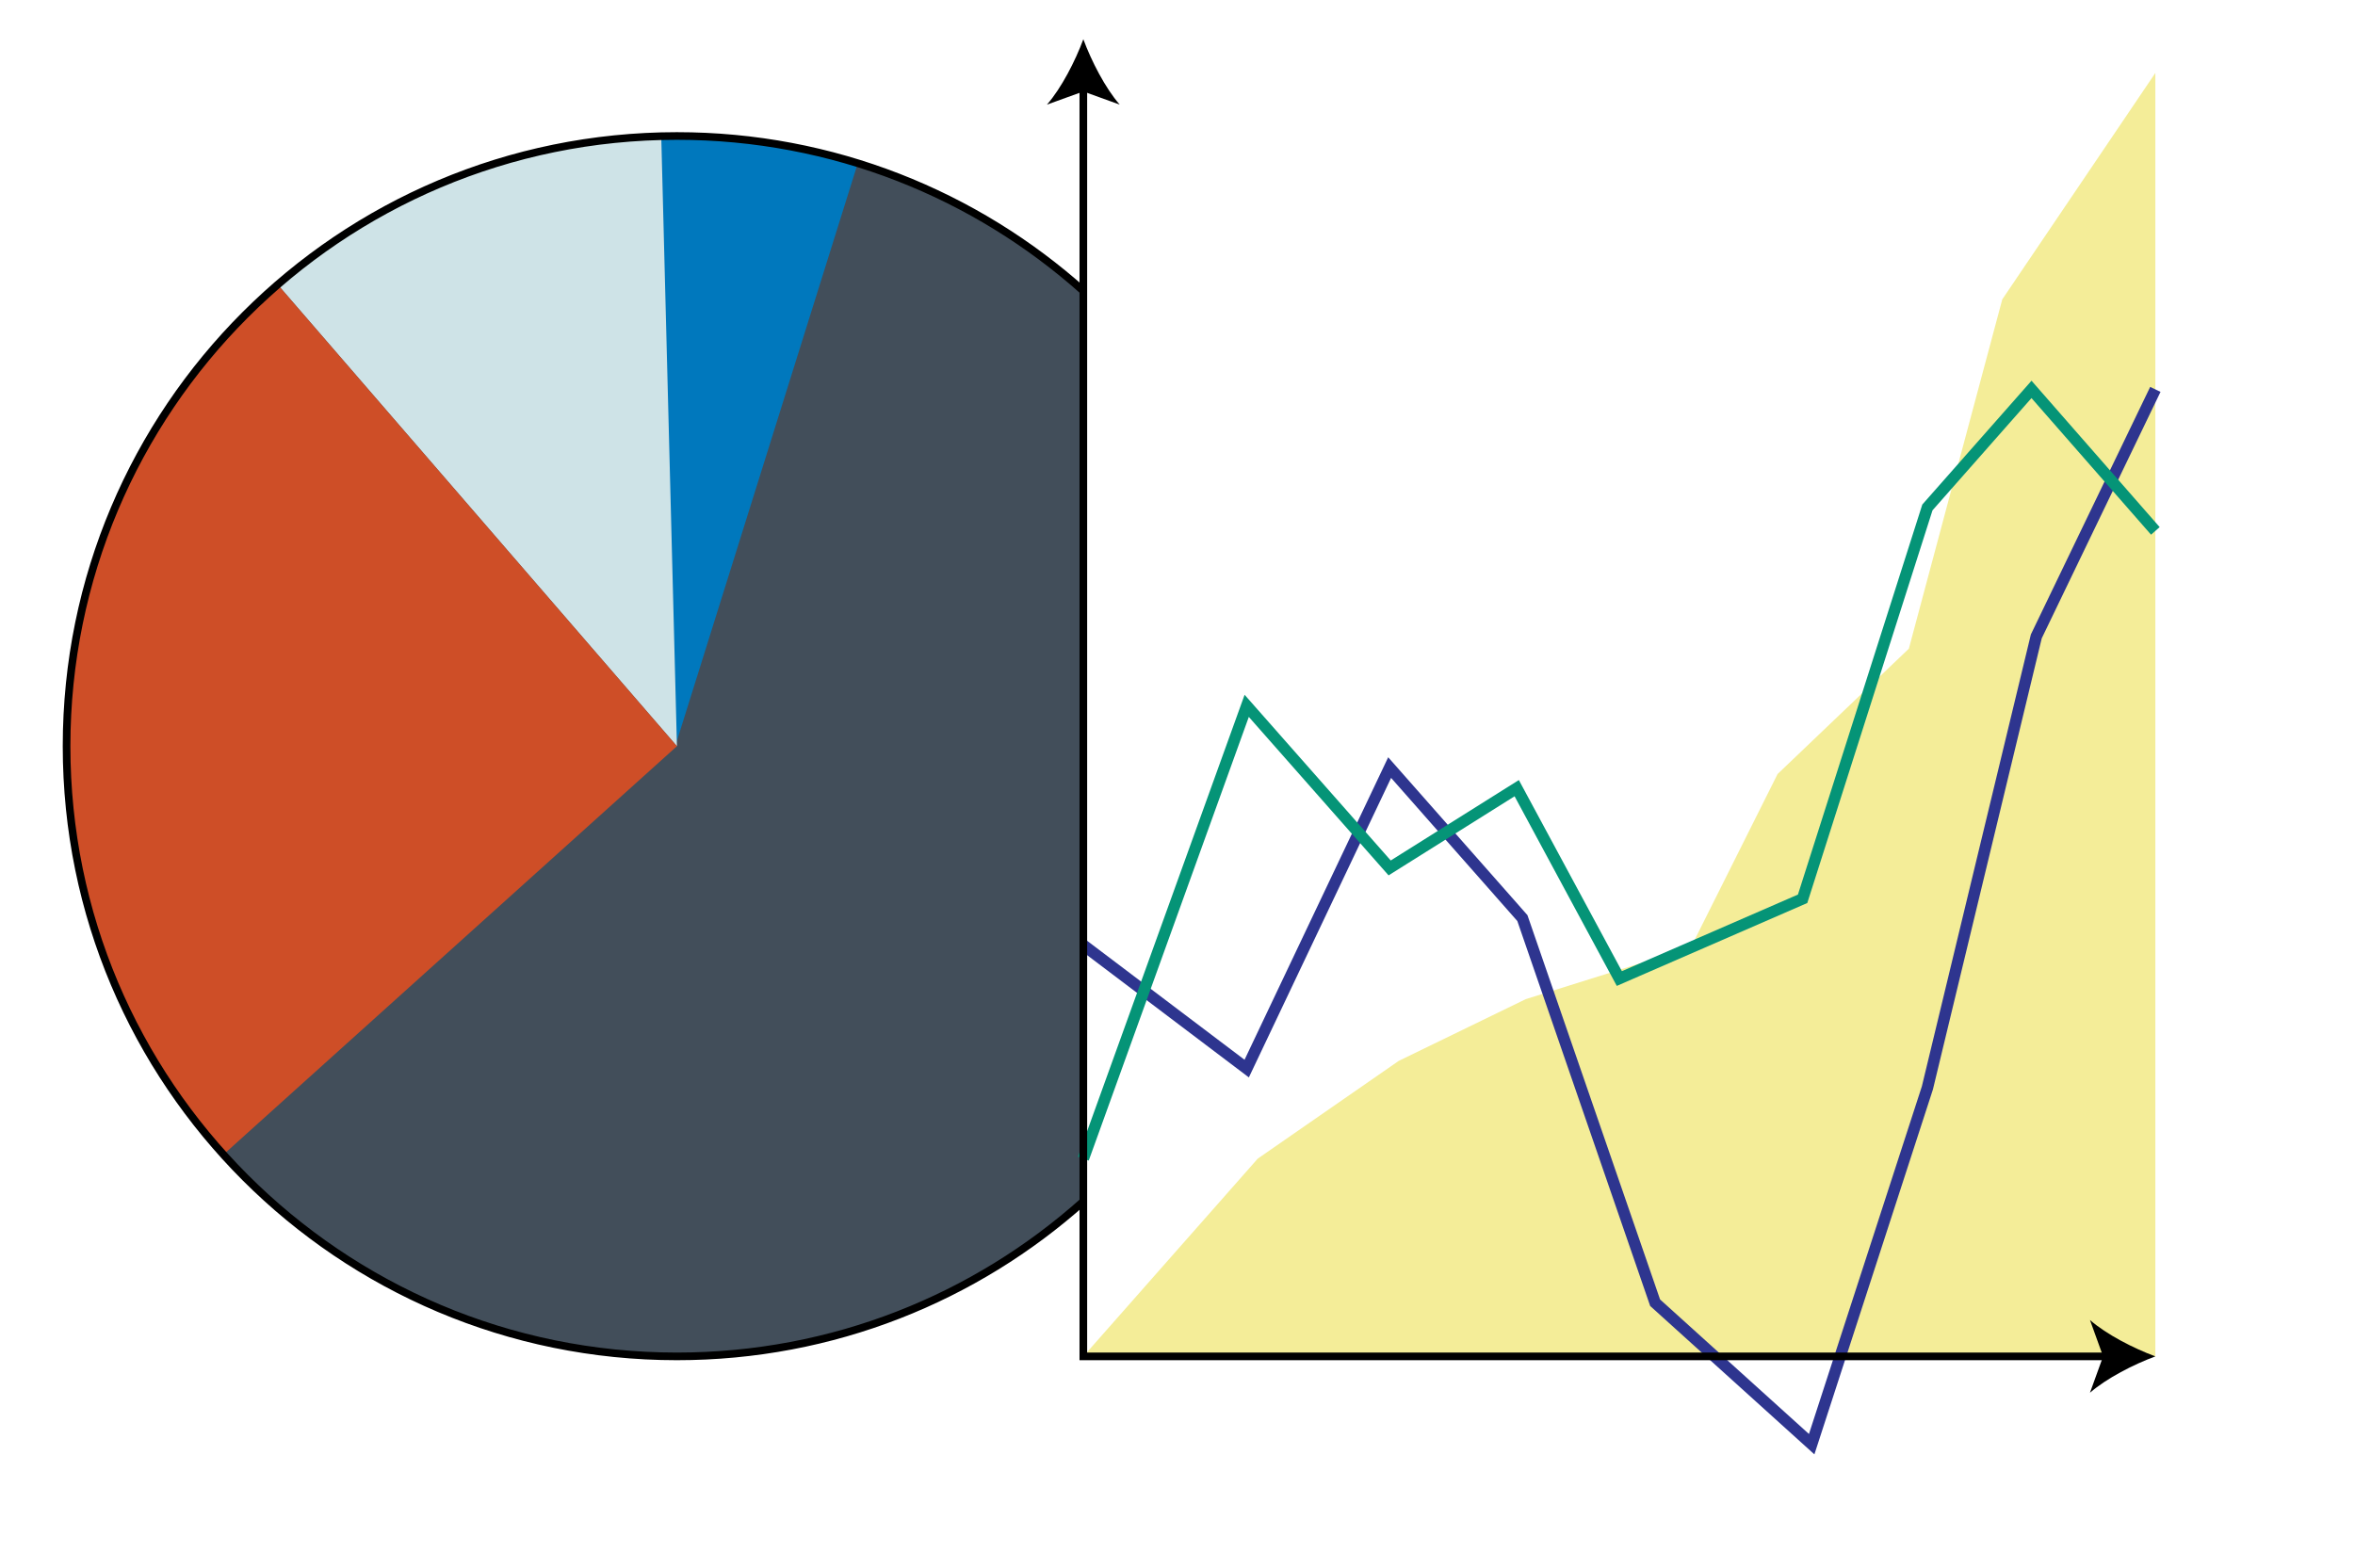 <svg xmlns="http://www.w3.org/2000/svg" width="615.686" height="410"><path fill="#424E5A" d="M283.224 76.115c-28.217-25.207-65.435-40.551-106.249-40.551-88.13 0-159.57 71.443-159.57 159.571 0 88.129 71.44 159.57 159.57 159.57 40.814 0 78.032-15.344 106.249-40.55V76.115z"/><path fill="#0078BD" d="M176.21 35.565c-1.165.005-2.32.062-3.475.104l3.977 158.906 47.532-151.842a159.235 159.235 0 00-48.034-7.168z"/><path fill="#F4ED98" d="M283.224 354.706l45.594-51.712 36.863-25.564 33.217-16.148 43.147-13.516 22.681-45.353 34.318-32.775 24.427-91.354 40.018-59.204v335.626"/><path fill="none" stroke="#2E358F" stroke-width="3" stroke-miterlimit="10" d="M283.224 247.154l42.711 32.293 37.371-78.716 34.702 39.359 34.702 100.582 40.931 36.997 30.254-93.176 28.473-118.074 31.121-64.587"/><path fill="none" stroke="#059477" stroke-width="3" stroke-miterlimit="10" d="M283.224 302.994l42.711-118.409 37.371 42.386 33.221-20.858 26.83 49.785 47.913-20.855 32.625-102.342 27.215-30.869 32.379 37.003"/><path fill="none" stroke="#000" stroke-width="2" stroke-miterlimit="10" d="M551.419 354.706H283.224V22.335"/><path d="M563.489 354.706c-5.682-2.106-12.729-5.703-17.095-9.513l3.438 9.513-3.438 9.51c4.369-3.809 11.416-7.404 17.095-9.51zM283.224 10.265c2.107 5.68 5.703 12.727 9.512 17.095l-9.512-3.44-9.51 3.44c3.808-4.368 7.404-11.415 9.51-17.095z"/><path fill="#CEE3E7" d="M176.975 195.136l-4.098-159.468c-38.3.969-73.227 15.414-100.242 38.793l104.34 120.675z"/><path fill="#CE4E27" d="M58.42 301.922l118.555-106.786L72.635 74.461c-33.81 29.259-55.23 72.452-55.23 120.674-.001 41.07 15.526 78.506 41.015 106.787z"/><path fill="none" stroke="#000" stroke-width="2" stroke-miterlimit="10" d="M283.245 76.097c-28.217-25.208-65.454-40.533-106.271-40.533-88.13 0-159.57 71.443-159.57 159.571 0 88.129 71.44 159.57 159.57 159.57 40.814 0 78.048-15.324 106.265-40.532"/></svg>